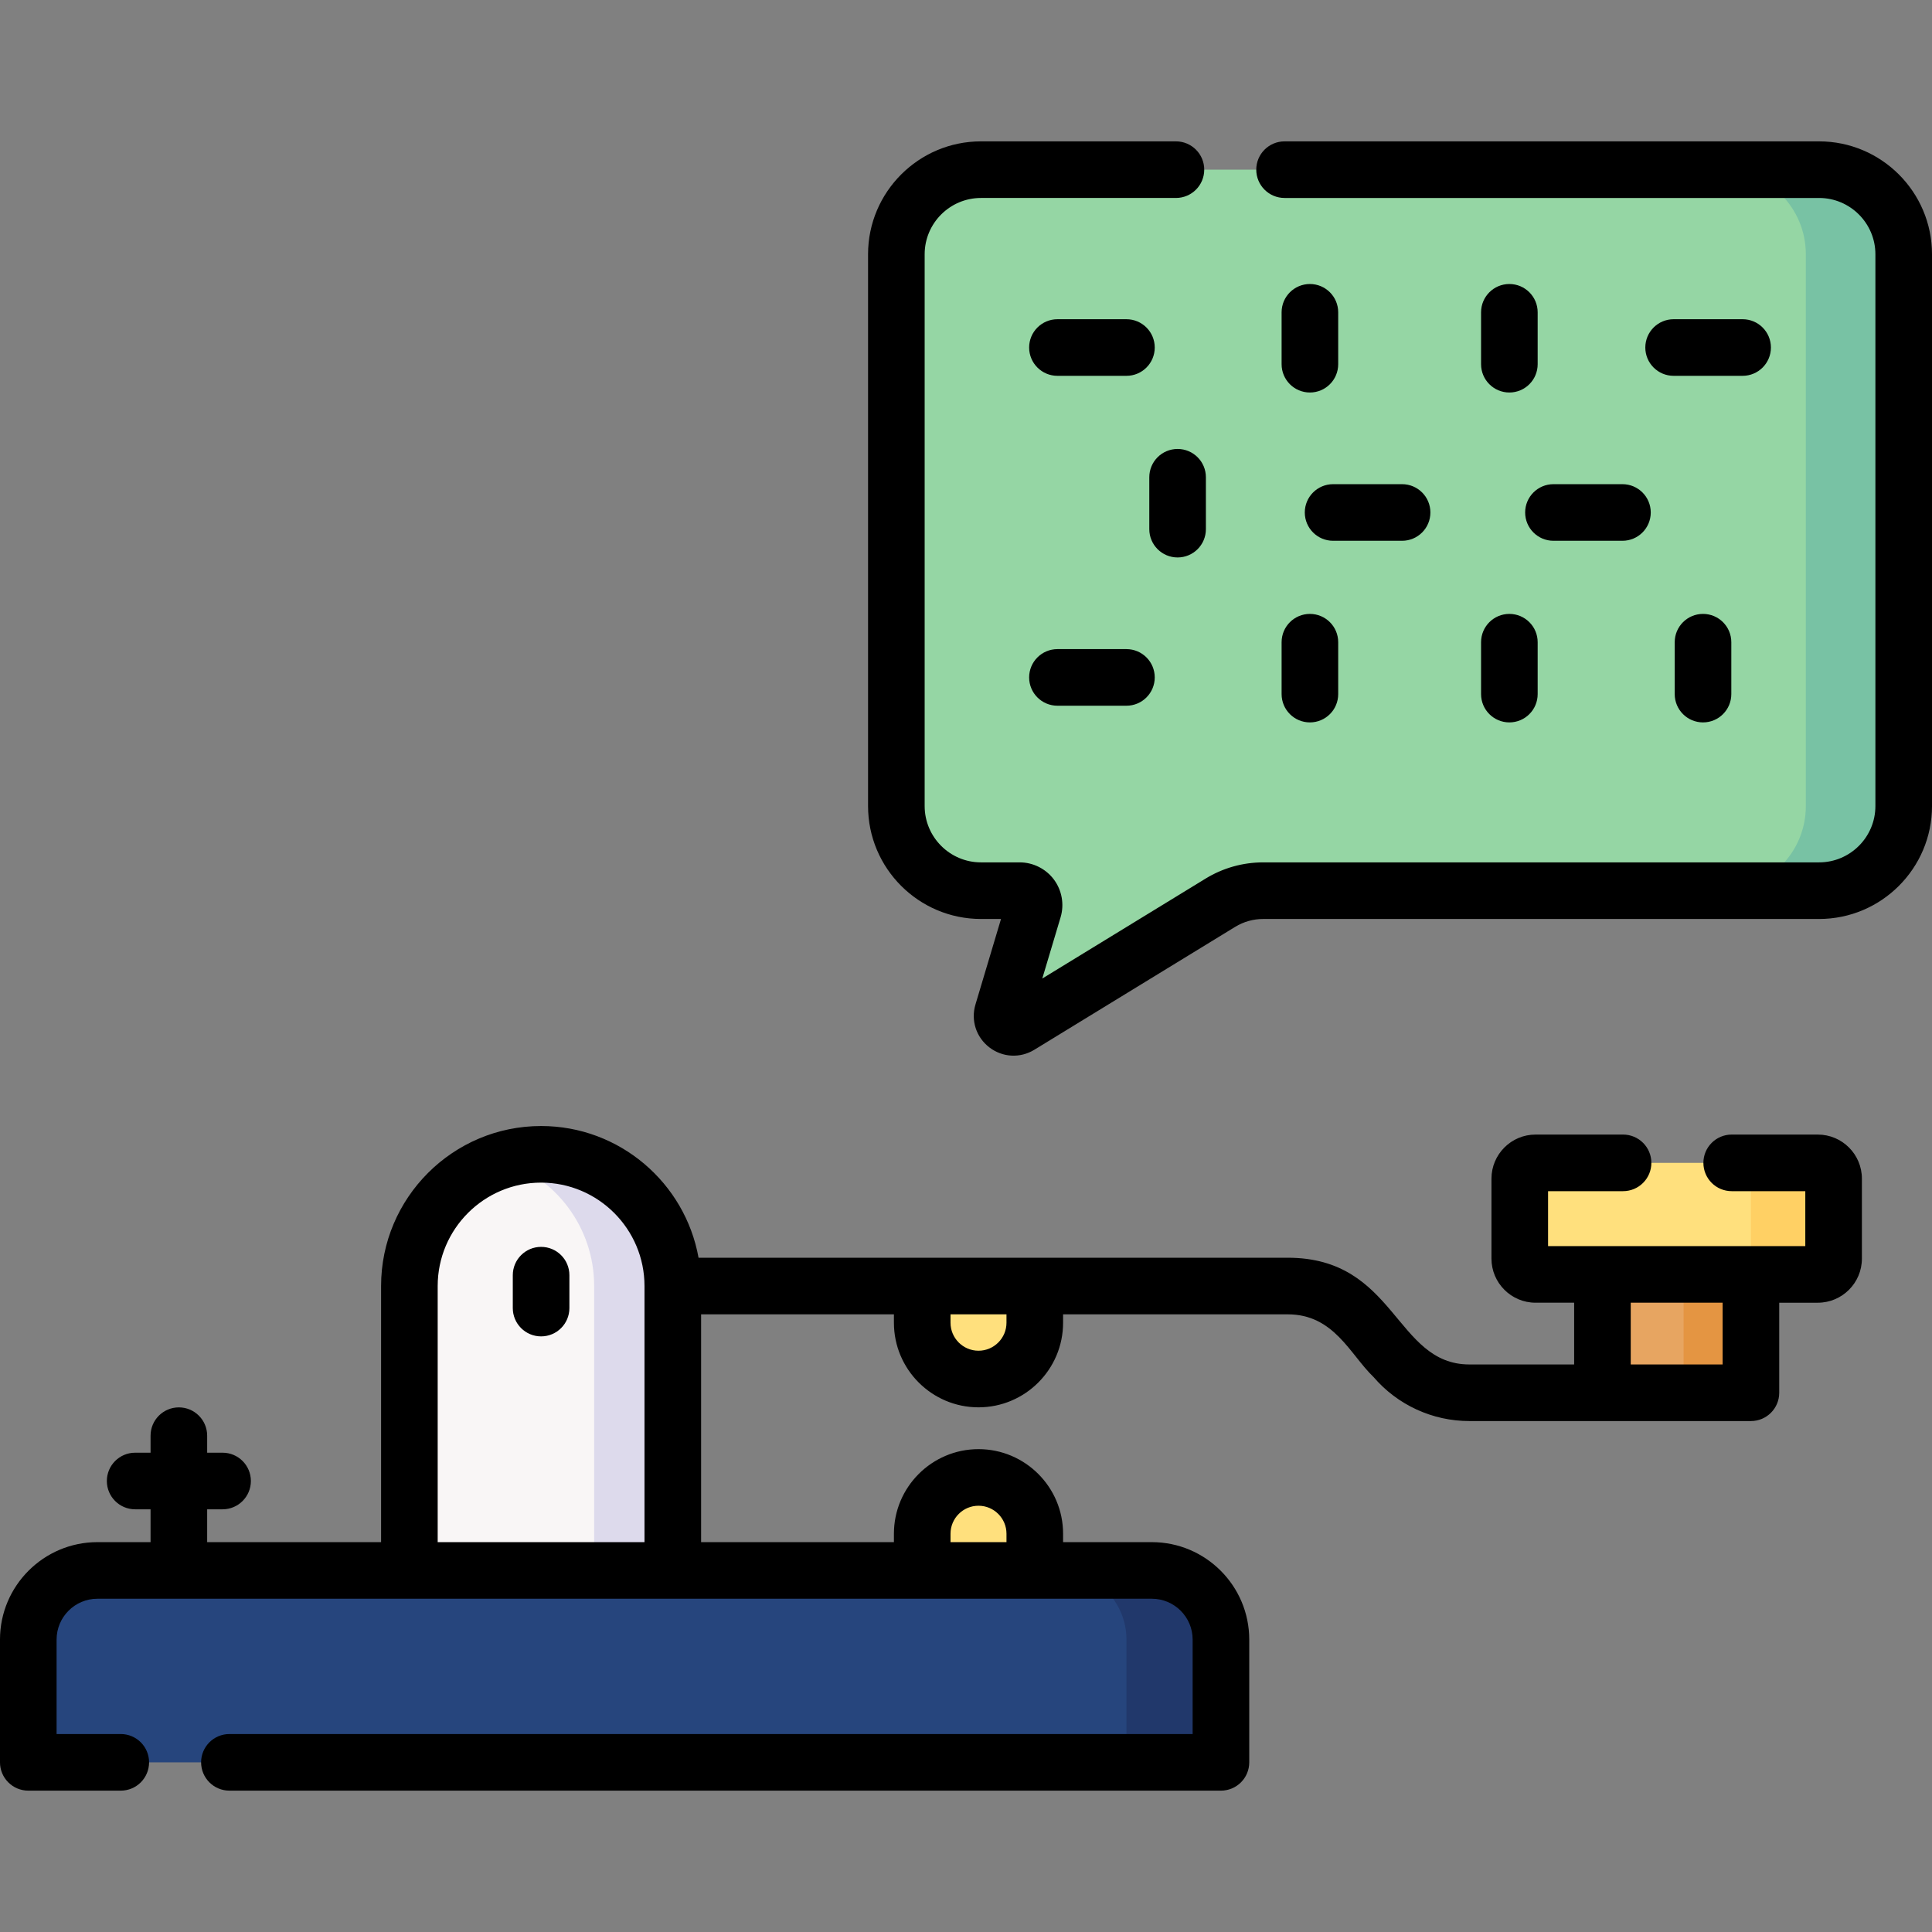 <svg id="Capa_1" enable-background="new 0 0 512 512" height="512" viewBox="0 0 512 512" width="512" xmlns="http://www.w3.org/2000/svg"><rect x="0" y="0" width="512" height="512" fill="#808080" stroke="none"/><g><path d="m323.564 467.037h-316.064v-32.541c0-10.115 8.2-18.315 18.315-18.315h279.435c10.115 0 18.315 8.2 18.315 18.315v32.541z" fill="#26457d"/><path d="m305.249 416.181h-25.044c10.115 0 18.315 8.2 18.315 18.315v32.541h25.044v-32.541c0-10.115-8.2-18.315-18.315-18.315z" fill="#21386b"/><path d="m178.301 416.181h-69.809v-75.371c0-19.277 15.627-34.905 34.904-34.905 19.277 0 34.904 15.627 34.904 34.905v75.371z" fill="#f9f6f6"/><path d="m143.397 305.905c-3.631 0-7.131.555-10.423 1.584 14.186 4.433 24.482 17.674 24.482 33.32v75.371h20.846v-75.37c-.001-19.277-15.628-34.905-34.905-34.905z" fill="#dddaec"/><path d="m274.229 416.181h-29.83v-9.729c0-8.237 6.678-14.915 14.915-14.915 8.237 0 14.915 6.678 14.915 14.915z" fill="#ffe07d"/><path d="m259.314 365.454c-8.237 0-14.915-6.678-14.915-14.915v-9.729h29.83v9.729c0 8.238-6.678 14.915-14.915 14.915z" fill="#ffe07d"/><path d="m424.664 337.73h39.35v31.363h-39.35z" fill="#e7a561"/><path d="m446.173 337.73h17.842v31.363h-17.842z" fill="#e49542"/><path d="m481.745 337.73h-74.811c-2.308 0-4.179-1.871-4.179-4.179v-21.2c0-2.308 1.871-4.179 4.179-4.179h74.811c2.308 0 4.179 1.871 4.179 4.179v21.2c0 2.308-1.871 4.179-4.179 4.179z" fill="#ffe07d"/><path d="m481.745 308.172h-21.909c2.308 0 4.179 1.871 4.179 4.179v21.2c0 2.308-1.871 4.179-4.179 4.179h21.909c2.308 0 4.179-1.871 4.179-4.179v-21.2c0-2.308-1.871-4.179-4.179-4.179z" fill="#ffd064"/><path d="m482.077 44.962h-222.11c-12.384 0-22.423 10.039-22.423 22.423v146.228c0 12.384 10.039 22.423 22.423 22.423h10.265c2.551 0 4.381 2.457 3.651 4.901l-8.188 27.401c-.798 2.67 2.12 4.915 4.496 3.461l53.221-32.568c3.414-2.089 7.338-3.195 11.341-3.195h147.324c12.384 0 22.423-10.039 22.423-22.423v-146.228c0-12.384-10.04-22.423-22.423-22.423z" fill="#95d6a4"/><g><path d="m482.077 44.962h-25.937c12.384 0 22.423 10.039 22.423 22.423v146.228c0 12.384-10.039 22.423-22.423 22.423h25.937c12.384 0 22.423-10.039 22.423-22.423v-146.228c0-12.384-10.04-22.423-22.423-22.423z" fill="#78c2a4"/></g><g><path d="m143.396 330.435c-4.143 0-7.5 3.357-7.5 7.5v8.721c0 4.143 3.357 7.5 7.5 7.5s7.5-3.357 7.5-7.5v-8.721c0-4.143-3.357-7.5-7.5-7.5z"/><path d="m280.232 99.598h18.287c4.143 0 7.5-3.357 7.5-7.5s-3.357-7.5-7.5-7.5h-18.287c-4.143 0-7.5 3.357-7.5 7.5s3.358 7.5 7.5 7.5z"/><path d="m469.312 92.098c0-4.143-3.357-7.5-7.5-7.5h-18.287c-4.143 0-7.5 3.357-7.5 7.5s3.357 7.5 7.5 7.5h18.287c4.142 0 7.5-3.358 7.5-7.5z"/><path d="m347.138 75.266c-4.143 0-7.5 3.357-7.5 7.5v13.752c0 4.143 3.357 7.5 7.5 7.5s7.5-3.357 7.5-7.5v-13.752c0-4.143-3.358-7.5-7.5-7.5z"/><path d="m399.997 75.266c-4.143 0-7.5 3.357-7.5 7.5v13.752c0 4.143 3.357 7.5 7.5 7.5s7.5-3.357 7.5-7.5v-13.752c0-4.143-3.357-7.5-7.5-7.5z"/><path d="m345.782 135.811c0 4.143 3.357 7.5 7.5 7.5h18.287c4.143 0 7.5-3.357 7.5-7.5s-3.357-7.5-7.5-7.5h-18.287c-4.142 0-7.5 3.357-7.5 7.5z"/><path d="m429.968 128.311h-18.287c-4.143 0-7.5 3.357-7.5 7.5s3.357 7.5 7.5 7.5h18.287c4.143 0 7.5-3.357 7.5-7.5s-3.358-7.5-7.5-7.5z"/><path d="m312.075 147.731c4.143 0 7.5-3.357 7.5-7.5v-13.753c0-4.143-3.357-7.5-7.5-7.5s-7.5 3.357-7.5 7.5v13.753c0 4.143 3.358 7.5 7.5 7.5z"/><path d="m280.232 187.023h18.287c4.143 0 7.5-3.357 7.5-7.5s-3.357-7.5-7.5-7.5h-18.287c-4.143 0-7.5 3.357-7.5 7.5s3.358 7.5 7.5 7.5z"/><path d="m339.638 183.944c0 4.143 3.357 7.5 7.5 7.5s7.5-3.357 7.5-7.5v-13.753c0-4.143-3.357-7.5-7.5-7.5s-7.5 3.357-7.5 7.5z"/><path d="m392.497 183.944c0 4.143 3.357 7.5 7.5 7.5s7.5-3.357 7.5-7.5v-13.753c0-4.143-3.357-7.5-7.5-7.5s-7.5 3.357-7.5 7.5z"/><path d="m443.816 170.191v13.753c0 4.143 3.357 7.5 7.5 7.5s7.5-3.357 7.5-7.5v-13.753c0-4.143-3.357-7.5-7.5-7.5s-7.5 3.358-7.5 7.5z"/><path d="m481.745 300.672h-22.827c-4.143 0-7.5 3.357-7.5 7.5s3.357 7.5 7.5 7.5h19.506v14.558h-68.169v-14.558h19.876c4.143 0 7.5-3.357 7.5-7.5s-3.357-7.5-7.5-7.5h-23.196c-6.44 0-11.68 5.239-11.68 11.679v21.2c0 6.439 5.239 11.679 11.68 11.679h10.229v16.363h-27.76c-19.732 0-19.418-28.282-48.144-28.282h-156.137c-3.553-19.816-20.905-34.905-41.727-34.905-23.382 0-42.404 19.022-42.404 42.405v67.87h-46.09v-8.701h4.085c4.143 0 7.5-3.357 7.5-7.5s-3.357-7.5-7.5-7.5h-4.085v-4.511c0-4.143-3.357-7.5-7.5-7.5s-7.5 3.357-7.5 7.5v4.511h-4.085c-4.143 0-7.5 3.357-7.5 7.5s3.357 7.5 7.5 7.5h4.085v8.701h-14.088c-14.234 0-25.814 11.581-25.814 25.815v32.541c0 4.143 3.357 7.5 7.5 7.5h24.509c4.143 0 7.5-3.357 7.5-7.5s-3.357-7.5-7.5-7.5h-17.009v-25.041c0-5.964 4.852-10.815 10.814-10.815h279.435c5.963 0 10.814 4.852 10.814 10.815v25.041h-255.267c-4.143 0-7.5 3.357-7.5 7.5s3.357 7.5 7.5 7.5h262.768c4.143 0 7.5-3.357 7.5-7.5v-32.541c0-14.234-11.58-25.815-25.814-25.815h-23.52v-2.229c0-12.359-10.056-22.415-22.415-22.415s-22.415 10.056-22.415 22.415v2.229h-51.099v-60.37h51.099v2.229c0 12.359 10.056 22.415 22.415 22.415s22.415-10.056 22.415-22.415v-2.229h59.531c12.302 0 16.514 10.645 22.736 16.604 6.367 7.422 15.628 11.679 25.407 11.679h74.61c4.143 0 7.5-3.357 7.5-7.5v-23.863h10.23c6.439 0 11.679-5.239 11.679-11.679v-21.2c.001-6.441-5.238-11.68-11.678-11.68zm-229.846 105.779c0-4.089 3.326-7.415 7.415-7.415s7.415 3.326 7.415 7.415v2.229h-14.83zm-135.907 2.23v-67.87c0-15.111 12.294-27.405 27.404-27.405s27.404 12.294 27.404 27.405v67.87zm150.737-58.142c0 4.089-3.326 7.415-7.415 7.415s-7.415-3.326-7.415-7.415v-2.229h14.83zm165.435 11.054v-16.363h24.351v16.362h-24.351z"/><path d="m482.077 37.463h-141.654c-4.143 0-7.5 3.357-7.5 7.5s3.357 7.5 7.5 7.5h141.654c8.229 0 14.923 6.694 14.923 14.922v146.229c0 8.229-6.694 14.924-14.924 14.924h-147.323c-5.388 0-10.663 1.486-15.256 4.297l-43.279 26.484 4.852-16.235c1.017-3.406.355-7.143-1.769-9.993s-5.515-4.553-9.069-4.553h-10.265c-8.229 0-14.923-6.694-14.923-14.923v-146.229c0-8.229 6.694-14.923 14.923-14.923h51.668c4.143 0 7.5-3.357 7.5-7.5s-3.357-7.5-7.5-7.5h-51.668c-16.5 0-29.923 13.424-29.923 29.923v146.229c0 16.499 13.423 29.923 29.923 29.923h5.312l-6.77 22.654c-1.262 4.22.179 8.681 3.668 11.367 3.504 2.697 8.189 2.927 11.929.639l53.223-32.569c2.234-1.368 4.802-2.091 7.425-2.091h147.323c16.5 0 29.924-13.424 29.924-29.924v-146.229c-.001-16.499-13.425-29.922-29.924-29.922z"/></g></g></svg>